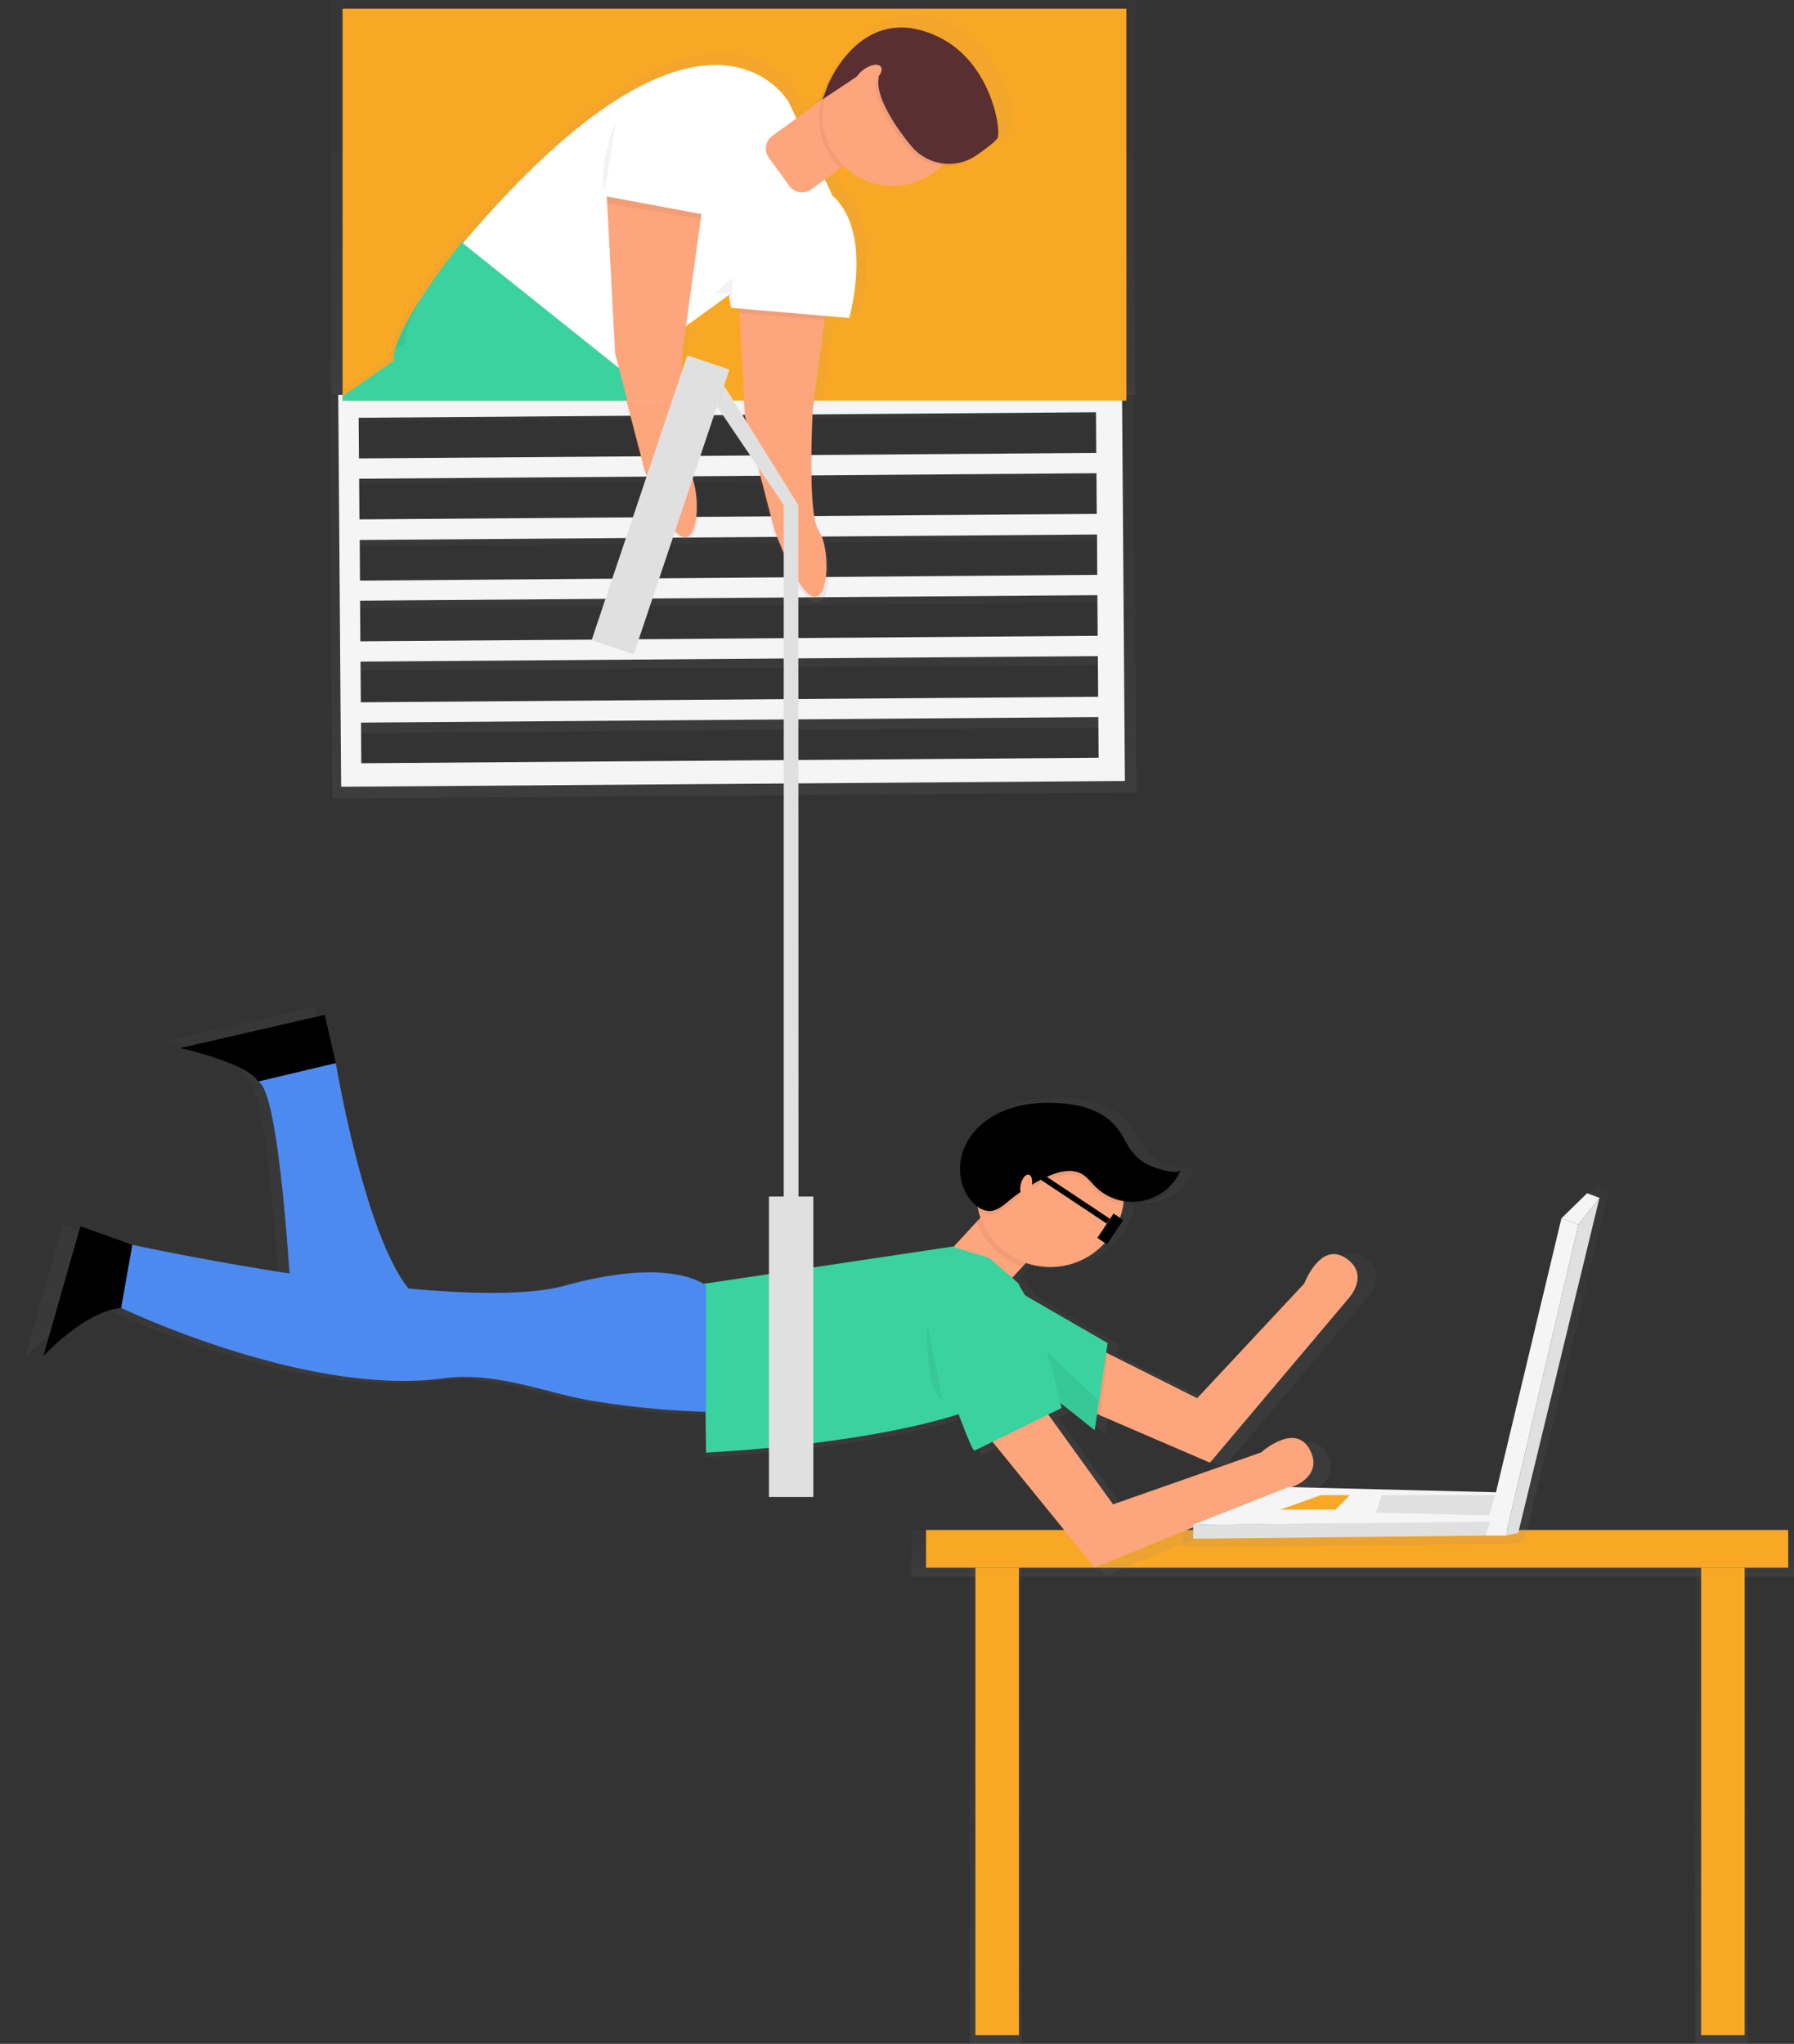 <svg xmlns="http://www.w3.org/2000/svg" xmlns:xlink="http://www.w3.org/1999/xlink" data-name="Layer 1" width="618.02" height="704" viewBox="0 0 618.02 704"><rect x="0" y="0" width="618.02" height="704" fill="#333333" stroke="none"/><defs><linearGradient id="22e250b8-7980-4493-9c25-efd9eae1e30e-54" x1="252.52" y1="136" x2="252.52" gradientUnits="userSpaceOnUse"><stop offset="0" stop-color="gray" stop-opacity="0.25"/><stop offset="0.54" stop-color="gray" stop-opacity="0.12"/><stop offset="1" stop-color="gray" stop-opacity="0.1"/></linearGradient><linearGradient id="02860921-f819-4fa0-a235-2792ab6f3dd6-55" x1="557.5" y1="392.04" x2="557.52" y2="251.94" gradientTransform="matrix(0.99, 0, 0, 1, 5.9, -0.04)" xlink:href="#22e250b8-7980-4493-9c25-efd9eae1e30e-54"/><clipPath id="9cec8c0b-eaa7-452a-a5f1-49a5bc4d5bbf-53" transform="translate(-302.98 -117)"><rect id="f22ed1c3-f8e5-4d7e-b5e7-db648f32c6c2" data-name="&lt;Rectangle&gt;" x="421" y="120" width="270" height="135" fill="#f9a826"/></clipPath><linearGradient id="624aa40c-203b-40b3-8925-0c8737dfbe14-56" x1="13.84" y1="244.99" x2="13.84" y2="202.99" xlink:href="#22e250b8-7980-4493-9c25-efd9eae1e30e-54"/><linearGradient id="c72946d6-52db-4566-a87a-41d2b0fa7e1a-57" x1="487.49" y1="430.13" x2="487.49" y2="121.99" xlink:href="#22e250b8-7980-4493-9c25-efd9eae1e30e-54"/><linearGradient id="4dd1b06c-ba9e-4bd2-8aa6-0de0d6719fdb-58" x1="530.91" y1="303.07" x2="530.91" y2="255" xlink:href="#22e250b8-7980-4493-9c25-efd9eae1e30e-54"/><linearGradient id="572af080-1501-4c1e-98a3-e87d60e0bc3f-59" x1="573.5" y1="324.54" x2="573.5" y2="254" xlink:href="#22e250b8-7980-4493-9c25-efd9eae1e30e-54"/><linearGradient id="db602a0e-644f-4df6-b04a-9bc289951b65-60" x1="466.02" y1="543" x2="466.02" y2="527" xlink:href="#22e250b8-7980-4493-9c25-efd9eae1e30e-54"/><linearGradient id="b9adc037-fb77-4730-aec4-e595a99d094d-61" x1="544.27" y1="659.6" x2="544.27" y2="463.87" xlink:href="#22e250b8-7980-4493-9c25-efd9eae1e30e-54"/><linearGradient id="443221de-702a-4a19-b626-757fc614a655-62" x1="481.02" y1="533" x2="481.02" y2="408" xlink:href="#22e250b8-7980-4493-9c25-efd9eae1e30e-54"/><linearGradient id="76ffc347-953f-40dc-964c-2e601f491d49-63" x1="343.02" y1="704" x2="343.02" y2="540" xlink:href="#22e250b8-7980-4493-9c25-efd9eae1e30e-54"/><linearGradient id="0ab76e49-2bc2-4011-a66c-e420a9c67168-64" x1="593.02" y1="704" x2="593.02" y2="540" xlink:href="#22e250b8-7980-4493-9c25-efd9eae1e30e-54"/></defs><title>mission impossible</title><rect x="114.02" width="277" height="136" opacity="0.5" fill="url(#22e250b8-7980-4493-9c25-efd9eae1e30e-54)"/><g opacity="0.5"><path d="M416.49,254.06l1,138,277-2.07-1-138Zm268.74,127.8L424.64,383.8l-.11-14.31,260.59-1.95Zm-.16-21.46-260.59,1.95L424.38,348,685,346.08Zm-.16-21.46-260.59,1.95-.11-14.31,260.59-1.95Zm-.16-21.46-260.59,1.95-.11-14.31,260.59-1.95ZM684.59,296,424,298l-.11-14.31,260.59-1.95Zm-.16-21.46-260.59,1.95-.11-14.31,260.59-1.95Z" transform="translate(-302.98 -117)" fill="url(#02860921-f819-4fa0-a235-2792ab6f3dd6-55)"/></g><path d="M419.5,253l1,135,270-2-1-135Zm261.94,125-254,1.9-.1-14,254-1.9Zm-.16-21-254,1.9-.1-14,254-1.9Zm-.16-21-254,1.9-.1-14,254-1.9Zm-.16-21L427,317l-.1-14,254-1.9Zm-.16-21-254,1.9-.1-14,254-1.9Zm-.16-21-254,1.9-.1-14,254-1.9Z" transform="translate(-302.98 -117)" fill="#f5f5f5"/><rect id="c2f262c5-432c-497c-b342-014b49715688" data-name="&lt;Rectangle&gt;" x="118.02" y="3" width="270" height="135" fill="#f9a826"/><g clip-path="url(#9cec8c0b-eaa7-452a-a5f1-49a5bc4d5bbf-53)"><g opacity="0.5"><polygon points="23.21 244.99 27.68 241.74 25.26 214.41 20.01 202.99 0 210.71 23.21 244.99" fill="url(#624aa40c-203b-40b3-8925-0c8737dfbe14-56)"/><path d="M630.75,125.29c-12.16-5.84-21.26-3.1-27.62,1.77-8.83,6.09-12.86,16.57-12.86,16.57l-1.73,4.67h0l-8.23,6-2.68-5.72s-29.16-51.8-115.15,49.35l-.4-.32s-7.33,9-14,19l-.95,1.44-.42.65-.6.94-.44.7-.64,1-.57.94-.62,1-.44.76-.46.79-.44.78-.46.85-.67,1.27-.37.71-.41.82-.3.63-.39.82-.24.55q-.32.73-.61,1.44l-.22.55c-.1.26-.19.52-.28.77l-.18.53q-.2.6-.36,1.17c-.06.2-.12.41-.16.6h0a11.25,11.25,0,0,0-.38,3.79L323,320l5.87,12.78s82.28-32.52,138.36-68.17l-2.36,49.88h0l-.15,3.09s-51.22,42.34-64.55,64l-22.86,13.2,24,35.4,5.59-4.06L410.41,398l94-75.14s17.82-32.56,18.13-59.83l3.85,14.87s8.19,23,14,23.94,5.81-17.86,1.75-23.44-2.08-42.82-2.08-42.82l1-7.58,14.71-10.69.54-.52.77,4.68,3,.26v.21H560l.14,1.36h0l1.89,35.52,10.41,40.17s8.2,23,14,23.94,5.81-17.86,1.76-23.44-2.08-42.82-2.08-42.82l4.29-31h0l.08-.6.1-.69,8.46.73s8.77-30.24-5.94-43.42l-2.68-5.72,5.48-4h0l1.1-.8a24.89,24.89,0,0,0,34.82-.07,17.36,17.36,0,0,0,11.61-3.1c.74-.52,1.46-1,2.14-1.54,3.08-2.21,5.63-4.24,6.14-5.22C653.14,158.46,649.57,134.33,630.75,125.29Z" transform="translate(-302.98 -117)" fill="url(#c72946d6-52db-4566-a87a-41d2b0fa7e1a-57)"/></g><path d="M556.7,205.08l2.89,54.18,10.1,39s8,22.36,13.57,23.24,5.64-17.34,1.7-22.76-2-41.57-2-41.57l6.37-46Z" transform="translate(-302.98 -117)" fill="#fda57d"/><path d="M553.34,214.15l1.47,8.87,40.71,3.52s8.51-29.36-5.76-42.16Z" transform="translate(-302.98 -117)" fill="#fff"/><path d="M462.53,199.87s-25,30.6-23.86,41.34l-111.19,77.5,5.7,12.41s79.88-31.57,134.34-66.18l-2.43,51.43s-49.73,41.11-62.67,62.1l9.94,16,91.27-73S530.7,272,517.72,245Z" transform="translate(-302.98 -117)" fill="#3ad29f"/><polygon points="5.08 209.21 24.5 201.71 29.6 212.81 31.95 239.34 27.61 242.49 5.08 209.21"/><polygon points="99.44 261.46 77.25 274.28 100.57 308.65 105.99 304.7 109.38 277.41 99.44 261.46"/><path d="M589.75,184.37l-15-32.11s-28.42-50.52-112.33,48.54L517.72,245l35.81-26Z" transform="translate(-302.98 -117)" fill="#fff"/><path d="M578.45,140h22.76a0,0,0,0,1,0,0V180.2a5.4,5.4,0,0,1-5.4,5.4h-12a5.4,5.4,0,0,1-5.4-5.4V140A0,0,0,0,1,578.45,140Z" transform="translate(71.77 -527.04) rotate(53.99)" fill="#fda57d"/><path d="M586.06,151.46a23.8,23.8,0,0,0,6.41,23.48l13.82-10L592.9,146.49Z" transform="translate(-302.98 -117)" opacity="0.05"/><ellipse cx="610.44" cy="156.92" rx="24.15" ry="24.1" transform="translate(-278.59 271.87) rotate(-36.01)" fill="#fda57d"/><path d="M599.27,142.7l-14,9.32,1.68-4.53s11.47-29.86,38.22-17c18.28,8.77,21.74,32.2,20.36,34.86-.55,1-3.53,3.36-7,5.77a16.8,16.8,0,0,1-22.54-2.84c-4.69-5.58-12.85-17.12-11.34-23.74h0c-1.37-2.49-3.16-3.49-5.47-1.82Z" transform="translate(-302.98 -117)" opacity="0.05"/><path d="M600.35,141.91l-14,9.32,1.68-4.53s11.47-29.86,38.22-17c18.28,8.77,21.74,32.2,20.36,34.86-.55,1-3.53,3.36-7,5.77a16.8,16.8,0,0,1-22.54-2.84c-4.69-5.58-12.85-17.12-11.34-23.74h0c-1.37-2.49-3.16-3.49-5.47-1.82Z" transform="translate(-302.98 -117)" fill="#5a2f32"/><ellipse cx="602.07" cy="143.14" rx="5.37" ry="2.68" transform="translate(-272.09 264.32) rotate(-36.01)" fill="#fda57d"/><polygon points="245.87 101.24 252.26 95.77 252.34 104.41 250.94 101.08 245.87 101.24" opacity="0.05"/><polygon points="254.64 106.45 254.78 107.78 284.14 110.07 284.32 108.82 254.64 106.45" opacity="0.05"/><g opacity="0.05"><path d="M449,218.31c-4.48,6.75-8.63,14-9.91,19.22l3.48-2.43C442.1,231.27,445,224.91,449,218.31Z" transform="translate(-302.98 -117)"/><path d="M468.94,310.25l2.43-51.43C416.92,293.43,337,325,337,325l-3.85,6.11s79.88-31.57,134.34-66.18l-2.29,48.43C467.57,311.38,468.94,310.25,468.94,310.25Z" transform="translate(-302.98 -117)"/></g><path d="M512,184.62l2.89,54.18,10.1,39s8,22.36,13.57,23.24,5.64-17.34,1.7-22.76-2-41.57-2-41.57l6.37-46Z" transform="translate(-302.98 -117)" fill="#fda57d"/><path d="M515.21,158.26s-6.73,18.13-3.87,24.34" transform="translate(-302.98 -117)" opacity="0.05"/><polygon points="209.15 66.68 209.13 70.05 241.38 75.47 241.77 72.77 209.15 66.68" opacity="0.05"/><polygon points="216.43 39.04 209 67.62 241.62 73.7 250.24 37.64 216.43 39.04" fill="#fff"/></g><g opacity="0.5"><path d="M518.29,255l6.43,24.31S533,302.14,538.87,303s5.88-17.71,1.78-23.24c-2.16-2.91-2.63-14.47-2.59-24.8Z" transform="translate(-302.98 -117)" fill="url(#4dd1b06c-ba9e-4bd2-8aa6-0de0d6719fdb-58)"/></g><path d="M518.81,255,525,278.8s8,22.36,13.57,23.24,5.64-17.34,1.7-22.76c-2.07-2.85-2.52-14.17-2.48-24.29Z" transform="translate(-302.98 -117)" fill="#fda57d"/><g opacity="0.5"><path d="M584.12,254H558.43l.35,6.44,10.69,40.14s8.42,23,14.37,23.92,6-17.85,1.8-23.42-2.14-42.78-2.14-42.78Z" transform="translate(-302.98 -117)" fill="url(#572af080-1501-4c1e-98a3-e87d60e0bc3f-59)"/></g><path d="M583.54,254H559.26l.33,6.26,10.1,39s8,22.36,13.57,23.24,5.64-17.34,1.7-22.76-2-41.57-2-41.57Z" transform="translate(-302.98 -117)" fill="#fda57d"/><g opacity="0.5"><rect x="314.02" y="527" width="304" height="16" fill="url(#db602a0e-644f-4df6-b04a-9bc289951b65-60)"/></g><rect x="319.02" y="527" width="297" height="13" fill="#f9a826"/><g opacity="0.5"><path d="M684.76,605.25l1.21.52h0l38.73,16.66,49.36-58.49s7.47-8.36-1.43-14.08-14.49,9.08-14.49,9.08l-38,40.66L688,583.5l.5-3.38-29.34-17a36,36,0,0,0-1.86-3.11l-.27-1-1.47-1.29c-.28-.3-.56-.58-.84-.83l4.86-5.27A26.12,26.12,0,0,0,694,531.14a18.38,18.38,0,0,0,6.88,0A19,19,0,0,0,714.45,520a1.39,1.39,0,0,1-1,.73,17.78,17.78,0,0,0,1-2c-1,2.43-10.38-.92-11.79-1.67-4.3-2.28-6.51-5.67-8.73-9.81-4.38-8.2-12.48-11.23-21.58-11.94-7-.55-14.12-.07-20.57,2.58s-12.14,7.69-14.48,14.27a18.84,18.84,0,0,0-1,6.95,17,17,0,0,0,5.53,13.56,11.88,11.88,0,0,0,1,.77c.19.76.41,1.5.67,2.24L642.16,537l0,.08-8.33,9-.43-.13-87.84,13.14v.18c-2.92-1.93-16.15-8.65-49.17.48-12.47,3.45-33.25,3.08-55.55,1-15.69-19.47-25.74-79.85-25.74-79.85l-3.93-17.08-51.13,11.82s23.6,5.25,27.53,11.82c6,2,9.71,46.81,11.14,68C368.1,550.74,343,545.32,343,545.32l-18.36-6.57-13.11,46S326,569,339.08,567.65c0,0,65.56,31.53,114.07,25C472,590,490.3,598,505.59,600.49a298.75,298.75,0,0,0,40.49,3.94l.16,14.45s54-2.33,89.45-13.58c2.69,7.29,4.85,12.55,5.6,12.92l6.43-3.15,36.18,44.53,70.8-28.9s10.49-3.94,5.24-13.14-17,1.31-17,1.31l-52.44,18.39-22.13-30.68h0l-.86-1.2,4.64-2.28s-.15-.68-.42-1.86L683.91,611Z" transform="translate(-302.98 -117)" fill="url(#b9adc037-fb77-4730-aec4-e595a99d094d-61)"/></g><polygon points="339 450.66 322.79 435.64 349.62 406.55 365.83 421.57 339 450.66" fill="#fda57d"/><path d="M651.32,524.83l-11.84,12.84a25.56,25.56,0,0,0,15.67,15.61l12.39-13.43Z" transform="translate(-302.98 -117)" opacity="0.05"/><path d="M654.8,592.82l65,28,48-56.89s7.27-8.13-1.39-13.69-14.1,8.83-14.1,8.83l-36.92,39.54L668,574.86Z" transform="translate(-302.98 -117)" fill="#fda57d"/><polygon points="348.41 443.46 381.57 462.62 377.11 492.65 345.86 467.74 348.41 443.46" fill="#3ad29f"/><ellipse cx="361.8" cy="410.88" rx="25.5" ry="25.55" fill="#fda57d"/><path d="M643.74,550.24,631,546.4l-85.44,12.78.64,58.14s103.93-4.47,115.41-31.3l-7.65-26.83Z" transform="translate(-302.98 -117)" fill="#3ad29f"/><polygon points="346.85 468.52 377.11 492.65 378.38 482.43 348.41 453.68 346.85 468.52" opacity="0.05"/><path d="M546.19,559.82s-11.48-10.22-48.46,0-149.2-14.05-149.2-14.05l-3.83,21.72s63.76,30.67,110.94,24.28c18.37-2.49,36.13,5.28,51,7.67a287.07,287.07,0,0,0,39.53,3.83Z" transform="translate(-302.98 -117)" fill="#4d8af0"/><path d="M348.53,545.76l-17.85-6.39L317.92,584.1s14-15.33,26.78-16.61Z" transform="translate(-302.98 -117)"/><path d="M391.88,489.55l26.78-6.39s12.75,76.66,31.88,83.05H403.36S399.53,492.1,391.88,489.55Z" transform="translate(-302.98 -117)" fill="#4d8af0"/><path d="M418.66,483.16l-3.83-16.61L365.1,478s23,5.11,26.78,11.5Z" transform="translate(-302.98 -117)"/><path d="M668.84,498.34c-6.76-.53-13.73-.07-20,2.51s-11.8,7.48-14.09,13.88-.81,14.26,4.36,18.67a7.62,7.62,0,0,0,4.49,2c2.71.11,5-1.88,7.08-3.61a59.53,59.53,0,0,1,12.8-8.08c3.91-1.82,8.68-3.16,12.38-.94,1.76,1.06,3,2.77,4.45,4.22a18.1,18.1,0,0,0,29.49-5.91c-1,2.37-10.09-.9-11.46-1.63-4.18-2.22-6.34-5.51-8.49-9.54C685.57,502,677.7,499,668.84,498.34Z" transform="translate(-302.98 -117)" opacity="0.05"/><path d="M668.84,497.06c-6.76-.53-13.73-.07-20,2.51S637,507,634.75,513.45s-.81,14.26,4.36,18.67a7.62,7.62,0,0,0,4.49,2c2.71.11,5-1.88,7.08-3.61a59.53,59.53,0,0,1,12.8-8.08c3.91-1.82,8.68-3.16,12.38-.94,1.76,1.06,3,2.77,4.45,4.22a18.1,18.1,0,0,0,29.49-5.91c-1,2.37-10.09-.9-11.46-1.63-4.18-2.22-6.34-5.51-8.49-9.54C685.57,500.7,677.7,497.75,668.84,497.06Z" transform="translate(-302.98 -117)"/><ellipse cx="656.49" cy="525.32" rx="3.83" ry="1.91" transform="translate(-309.19 925.78) rotate(-76.65)" fill="#fda57d"/><polygon points="341.92 496.61 342.77 497.66 361.95 488.36 361.11 487.2 341.92 496.61" opacity="0.05"/><polygon points="381.08 465.91 377.95 486.9 379.11 487.56 381.57 466.15 381.08 465.91" opacity="0.05"/><rect x="264.89" y="412.15" width="15.3" height="103.49" fill="#e0e0e0"/><rect x="522.86" y="239.15" width="15.3" height="103.49" transform="translate(-182.71 -270.81) rotate(18.57)" fill="#e0e0e0"/><polygon points="275.09 423.65 269.99 423.65 269.99 173.73 275.02 174 275.09 423.65" fill="#e0e0e0"/><path d="M635.45,602l44.63,54.94,68.86-28.11S759.15,625,754,616s-16.58,1.28-16.58,1.28l-51,17.89-31-43Z" transform="translate(-302.98 -117)" fill="#fda57d"/><path d="M617,556.63s19.13,58.77,21.68,60.05l30-14.69s-8.5-39.64-18-45.69S618.24,551.51,617,556.63Z" transform="translate(-302.98 -117)" fill="#3ad29f"/><path d="M622.42,573.12s-1,22.48,5.38,26.31" transform="translate(-302.98 -117)" opacity="0.05"/><g opacity="0.5"><polygon points="550.06 408 540.77 417.09 517.07 516.24 516.74 516.19 442 514.32 407.5 527.96 407.5 533 513.33 531.88 520.61 531.88 525.14 530.9 554.54 409.68 550.06 408" fill="url(#443221de-702a-4a19-b626-757fc614a655-62)"/></g><polygon points="546.75 411 537.9 419.65 543.77 421.78 551.01 412.6 546.75 411" fill="#f5f5f5"/><polygon points="537.9 419.65 543.77 421.78 518.71 528.93 511.78 528.93 537.9 419.65" fill="#f5f5f5"/><polygon points="518.71 528.93 523.02 528 551.01 412.6 543.77 421.78 518.71 528.93" fill="#e0e0e0"/><polygon points="411.03 525.2 411.03 530 511.78 528.93 513.42 523.76 411.03 525.2" fill="#e0e0e0"/><polyline points="515.58 514.08 515.02 514 443.88 512.22 411.03 525.2 513.38 524.14" fill="#f5f5f5"/><polygon points="474.02 521 476.02 515 515.02 515 513.02 522 474.02 521" fill="#e0e0e0"/><polygon points="441.02 520 455.02 515 465.02 515 460.02 520 441.02 520" fill="#f9a826"/><g opacity="0.5"><rect x="334.02" y="540" width="18" height="164" fill="url(#76ffc347-953f-40dc-964c-2e601f491d49-63)"/></g><g opacity="0.5"><rect x="584.02" y="540" width="18" height="164" fill="url(#0ab76e49-2bc2-4011-a66c-e420a9c67168-64)"/></g><rect x="336.02" y="540" width="15" height="161" fill="#f9a826"/><rect x="586.02" y="540" width="15" height="161" fill="#f9a826"/><polygon points="270.02 174 247 139.99 249.42 132.8 275.02 174 270.02 174" fill="#e0e0e0"/><rect x="683.4" y="535.29" width="4" height="10.08" transform="translate(110.62 -406.04) rotate(33.6)"/><rect x="657.69" y="528.39" width="29.61" height="2" transform="translate(102.56 -400.77) rotate(33.62)"/></svg>